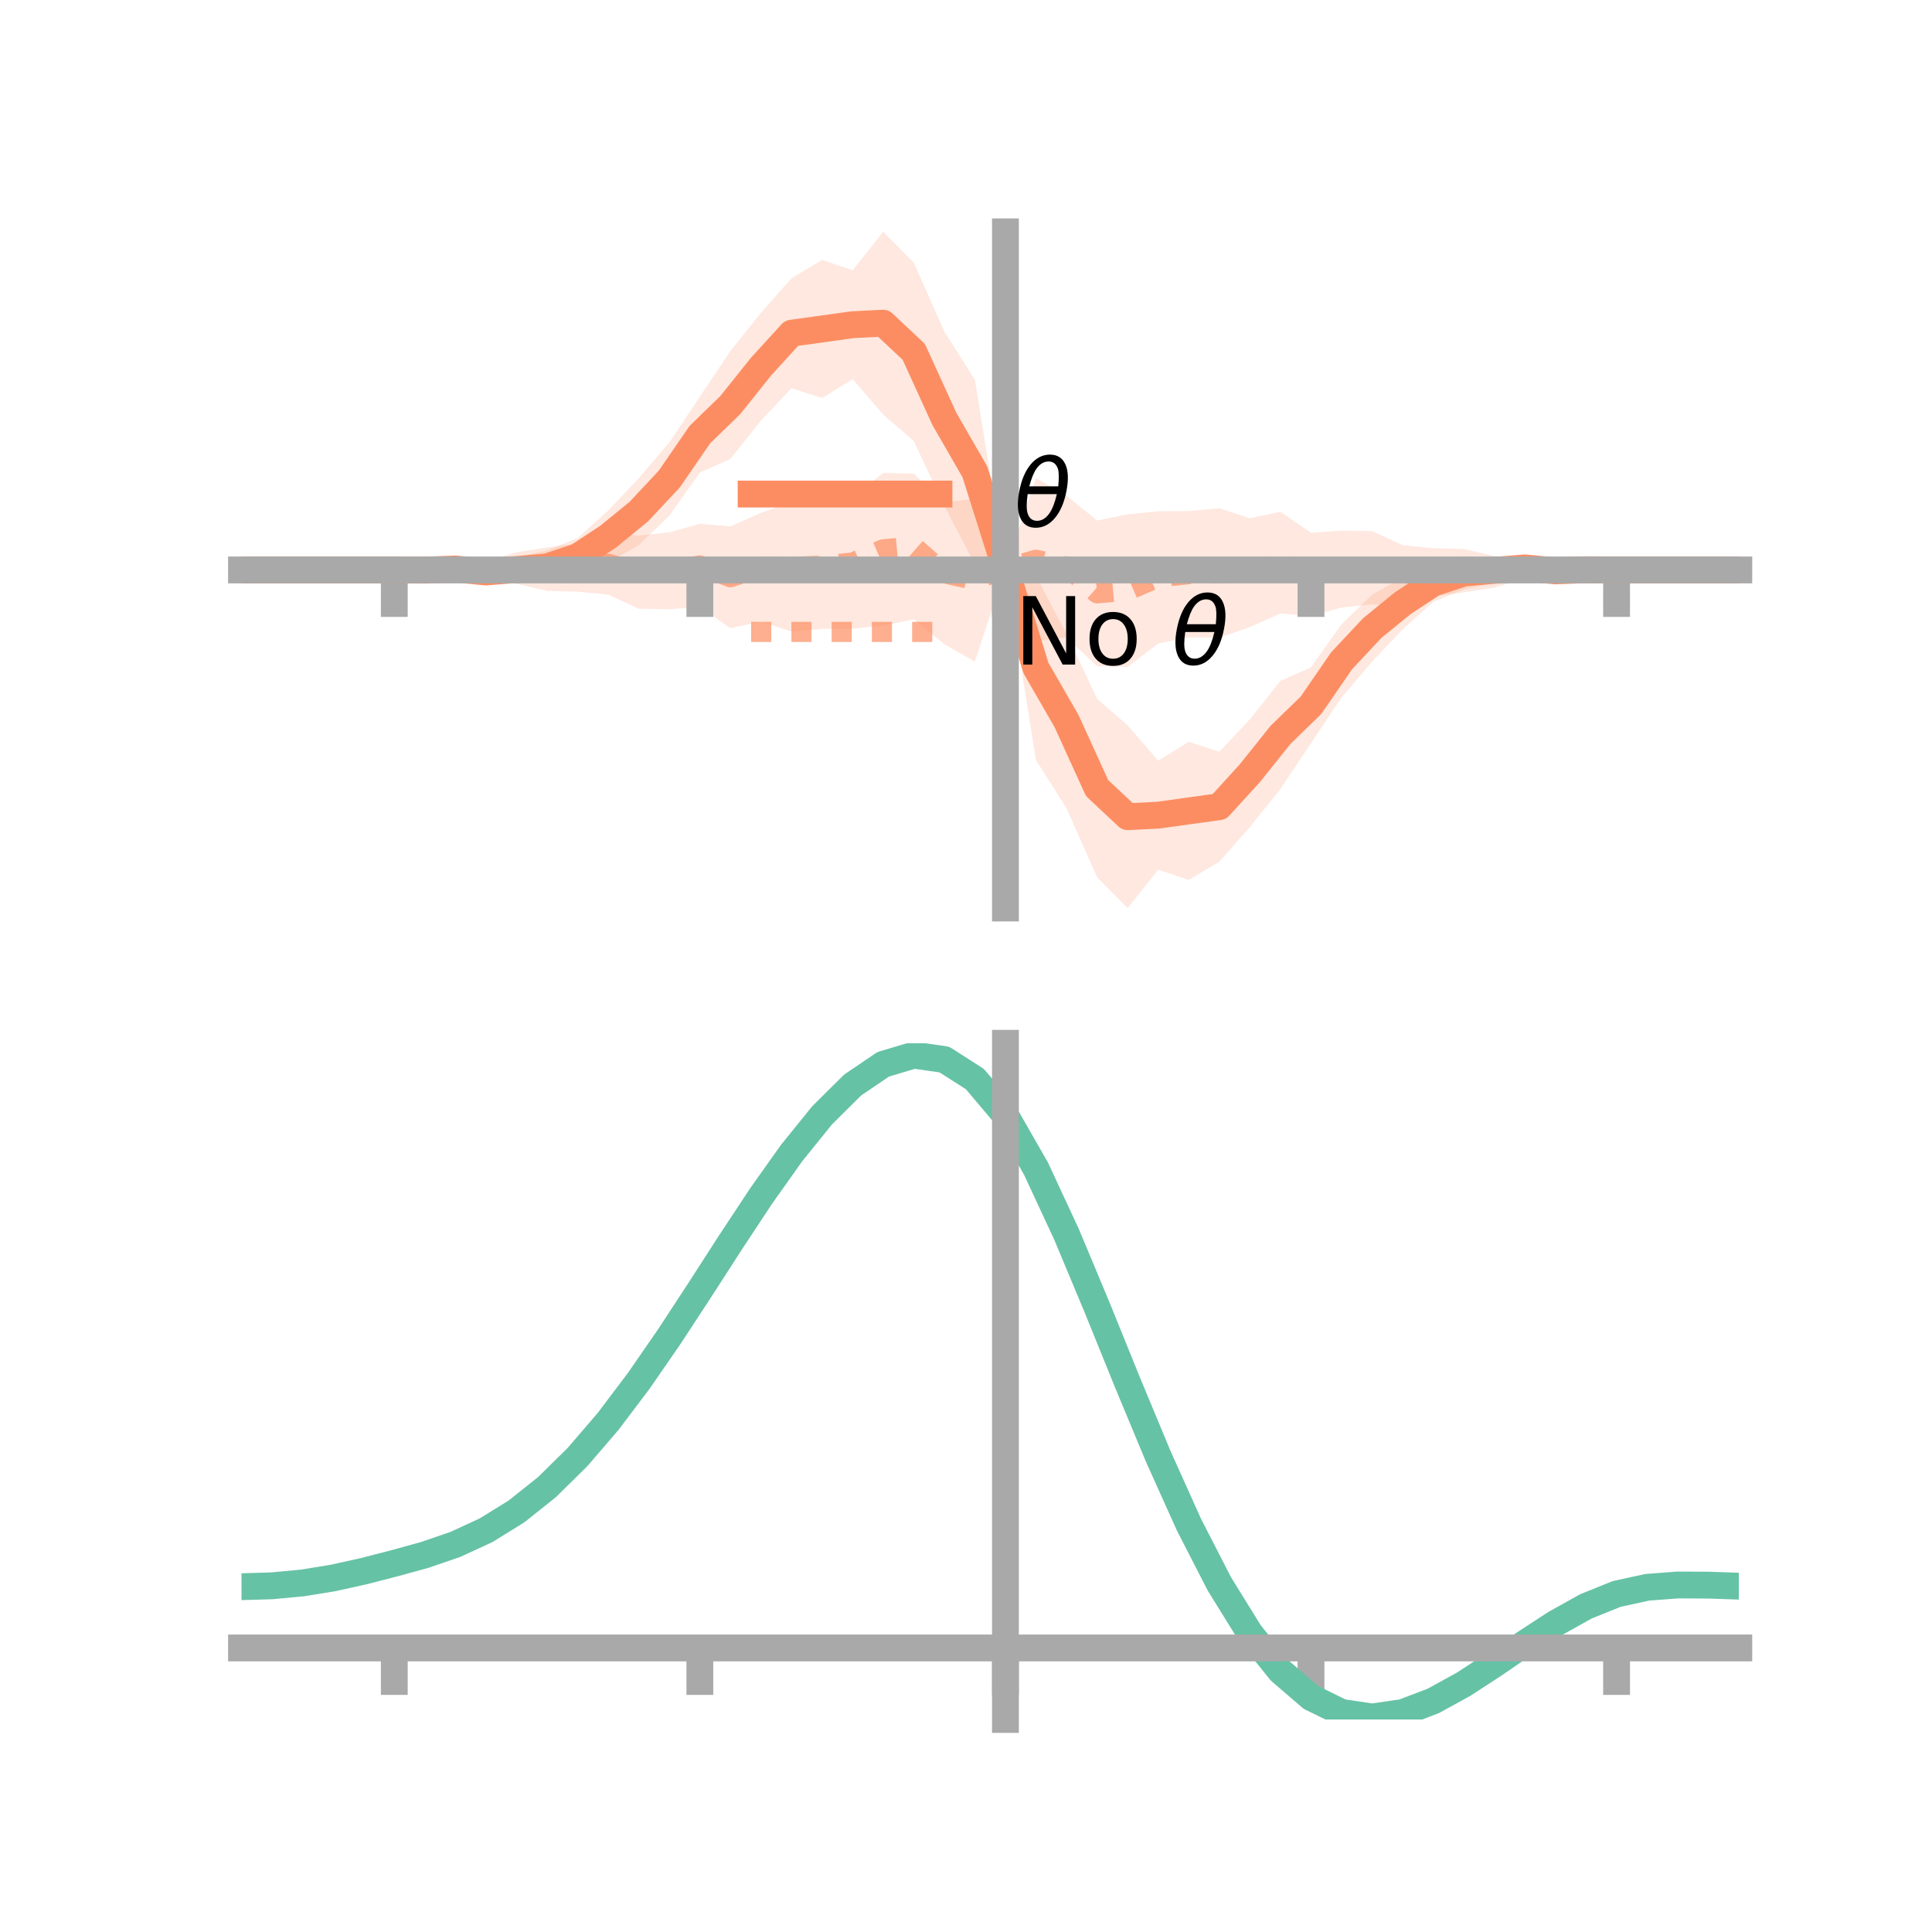 <?xml version="1.0" encoding="utf-8" standalone="no"?>
<!DOCTYPE svg PUBLIC "-//W3C//DTD SVG 1.1//EN"
  "http://www.w3.org/Graphics/SVG/1.1/DTD/svg11.dtd">
<!-- Created with matplotlib (https://matplotlib.org/) -->
<svg height="144pt" version="1.1" viewBox="0 0 144 144" width="144pt" xmlns="http://www.w3.org/2000/svg" xmlns:xlink="http://www.w3.org/1999/xlink">
 <defs>
  <style type="text/css">*{stroke-linecap:butt;stroke-linejoin:round;}</style>
 </defs>
 <g id="figure_1">
  <g id="patch_1">
   <path d="M 0 144 
L 144 144 
L 144 0 
L 0 0 
z
" style="fill:none;"/>
  </g>
  <g id="axes_1">
   <g id="patch_2">
    <path d="M 18 67.68 
L 129.6 67.68 
L 129.6 17.28 
L 18 17.28 
z
" style="fill:none;"/>
   </g>
   <g id="PolyCollection_1">
    <path clip-path="url(#pb0d4470f21)" d="M 18 42.48 
L 18 42.48 
L 20.278 42.48 
L 22.555 42.48 
L 24.833 42.48 
L 27.11 42.48 
L 29.388 42.48 
L 31.665 42.375 
L 33.943 42.003 
L 36.22 42.006 
L 38.498 41.534 
L 40.776 41.026 
L 43.053 40.099 
L 45.331 38.054 
L 47.608 35.648 
L 49.886 32.975 
L 52.163 29.568 
L 54.441 26.157 
L 56.718 23.317 
L 58.996 20.739 
L 61.273 19.374 
L 63.551 20.141 
L 65.829 17.28 
L 68.106 19.572 
L 70.384 24.714 
L 72.661 28.302 
L 74.939 42.374 
L 77.216 42.927 
L 79.494 47.246 
L 81.771 52.091 
L 84.049 54.065 
L 86.327 56.698 
L 88.604 55.293 
L 90.882 56.03 
L 93.159 53.613 
L 95.437 50.755 
L 97.714 49.739 
L 99.992 46.525 
L 102.269 44.332 
L 104.547 43.021 
L 106.824 42.068 
L 109.102 41.48 
L 111.38 41.595 
L 113.657 41.7 
L 115.935 42.146 
L 118.212 42.345 
L 120.49 42.48 
L 122.767 42.48 
L 125.045 42.48 
L 127.322 42.48 
L 129.6 42.48 
L 129.6 42.48 
L 129.6 42.48 
L 127.322 42.48 
L 125.045 42.48 
L 122.767 42.48 
L 120.49 42.48 
L 118.212 42.585 
L 115.935 42.957 
L 113.657 42.954 
L 111.38 43.426 
L 109.102 43.934 
L 106.824 44.861 
L 104.547 46.906 
L 102.269 49.312 
L 99.992 51.985 
L 97.714 55.392 
L 95.437 58.803 
L 93.159 61.643 
L 90.882 64.221 
L 88.604 65.586 
L 86.327 64.819 
L 84.049 67.68 
L 81.771 65.388 
L 79.494 60.246 
L 77.216 56.658 
L 74.939 42.374 
L 72.661 42.033 
L 70.384 37.714 
L 68.106 32.869 
L 65.829 30.895 
L 63.551 28.262 
L 61.273 29.667 
L 58.996 28.93 
L 56.718 31.347 
L 54.441 34.205 
L 52.163 35.221 
L 49.886 38.435 
L 47.608 40.628 
L 45.331 41.939 
L 43.053 42.892 
L 40.776 43.48 
L 38.498 43.365 
L 36.22 43.26 
L 33.943 42.814 
L 31.665 42.615 
L 29.388 42.48 
L 27.11 42.48 
L 24.833 42.48 
L 22.555 42.48 
L 20.278 42.48 
L 18 42.48 
z
" style="fill:#fc8d62;fill-opacity:0.2;"/>
   </g>
   <g id="PolyCollection_2">
    <path clip-path="url(#pb0d4470f21)" d="M 18 42.48 
L 18 42.48 
L 20.278 42.48 
L 22.555 42.48 
L 24.833 42.48 
L 27.11 42.48 
L 29.388 42.48 
L 31.665 42.311 
L 33.943 42.126 
L 36.22 41.851 
L 38.498 41.163 
L 40.776 40.81 
L 43.053 40.507 
L 45.331 39.718 
L 47.608 39.918 
L 49.886 39.678 
L 52.163 39.044 
L 54.441 39.234 
L 56.718 38.221 
L 58.996 37.426 
L 61.273 37.462 
L 63.551 36.996 
L 65.829 35.257 
L 68.106 35.306 
L 70.384 37.448 
L 72.661 37.159 
L 74.939 42.374 
L 77.216 35.641 
L 79.494 36.944 
L 81.771 38.794 
L 84.049 38.334 
L 86.327 38.106 
L 88.604 38.088 
L 90.882 37.882 
L 93.159 38.631 
L 95.437 38.143 
L 97.714 39.716 
L 99.992 39.553 
L 102.269 39.586 
L 104.547 40.637 
L 106.824 40.862 
L 109.102 40.918 
L 111.38 41.447 
L 113.657 41.985 
L 115.935 41.981 
L 118.212 42.331 
L 120.49 42.48 
L 122.767 42.48 
L 125.045 42.48 
L 127.322 42.48 
L 129.6 42.48 
L 129.6 42.48 
L 129.6 42.48 
L 127.322 42.48 
L 125.045 42.48 
L 122.767 42.48 
L 120.49 42.48 
L 118.212 42.649 
L 115.935 42.834 
L 113.657 43.109 
L 111.38 43.797 
L 109.102 44.15 
L 106.824 44.453 
L 104.547 45.242 
L 102.269 45.042 
L 99.992 45.282 
L 97.714 45.916 
L 95.437 45.726 
L 93.159 46.739 
L 90.882 47.534 
L 88.604 47.498 
L 86.327 47.964 
L 84.049 49.703 
L 81.771 49.654 
L 79.494 47.512 
L 77.216 47.801 
L 74.939 42.374 
L 72.661 49.319 
L 70.384 48.016 
L 68.106 46.166 
L 65.829 46.626 
L 63.551 46.854 
L 61.273 46.872 
L 58.996 47.078 
L 56.718 46.329 
L 54.441 46.817 
L 52.163 45.244 
L 49.886 45.407 
L 47.608 45.374 
L 45.331 44.323 
L 43.053 44.098 
L 40.776 44.042 
L 38.498 43.513 
L 36.22 42.975 
L 33.943 42.979 
L 31.665 42.629 
L 29.388 42.48 
L 27.11 42.48 
L 24.833 42.48 
L 22.555 42.48 
L 20.278 42.48 
L 18 42.48 
z
" style="fill:#fc8d62;fill-opacity:0.2;"/>
   </g>
   <g id="matplotlib.axis_1">
    <g id="xtick_1">
     <g id="line2d_1">
      <defs>
       <path d="M 0 0 
L 0 3.5 
" id="mddc1aea909" style="stroke:#a9a9a9;stroke-width:2;"/>
      </defs>
      <g>
       <use style="fill:#a9a9a9;stroke:#a9a9a9;stroke-width:2;" x="29.388" xlink:href="#mddc1aea909" y="42.48"/>
      </g>
     </g>
    </g>
    <g id="xtick_2">
     <g id="line2d_2">
      <g>
       <use style="fill:#a9a9a9;stroke:#a9a9a9;stroke-width:2;" x="52.163" xlink:href="#mddc1aea909" y="42.48"/>
      </g>
     </g>
    </g>
    <g id="xtick_3">
     <g id="line2d_3">
      <g>
       <use style="fill:#a9a9a9;stroke:#a9a9a9;stroke-width:2;" x="74.939" xlink:href="#mddc1aea909" y="42.48"/>
      </g>
     </g>
    </g>
    <g id="xtick_4">
     <g id="line2d_4">
      <g>
       <use style="fill:#a9a9a9;stroke:#a9a9a9;stroke-width:2;" x="97.714" xlink:href="#mddc1aea909" y="42.48"/>
      </g>
     </g>
    </g>
    <g id="xtick_5">
     <g id="line2d_5">
      <g>
       <use style="fill:#a9a9a9;stroke:#a9a9a9;stroke-width:2;" x="120.49" xlink:href="#mddc1aea909" y="42.48"/>
      </g>
     </g>
    </g>
   </g>
   <g id="matplotlib.axis_2"/>
   <g id="line2d_6">
    <path clip-path="url(#pb0d4470f21)" d="M 18 42.48 
L 20.278 42.48 
L 22.555 42.48 
L 24.833 42.48 
L 27.11 42.48 
L 29.388 42.48 
L 31.665 42.495 
L 33.943 42.409 
L 36.22 42.633 
L 38.498 42.449 
L 40.776 42.253 
L 43.053 41.495 
L 45.331 39.996 
L 47.608 38.138 
L 49.886 35.705 
L 52.163 32.395 
L 54.441 30.181 
L 56.718 27.332 
L 58.996 24.835 
L 61.273 24.52 
L 63.551 24.201 
L 65.829 24.088 
L 68.106 26.221 
L 70.384 31.214 
L 72.661 35.168 
L 74.939 42.374 
L 77.216 49.792 
L 79.494 53.746 
L 81.771 58.739 
L 84.049 60.872 
L 86.327 60.759 
L 88.604 60.44 
L 90.882 60.125 
L 93.159 57.628 
L 95.437 54.779 
L 97.714 52.565 
L 99.992 49.255 
L 102.269 46.822 
L 104.547 44.964 
L 106.824 43.465 
L 109.102 42.707 
L 111.38 42.511 
L 113.657 42.327 
L 115.935 42.551 
L 118.212 42.465 
L 120.49 42.48 
L 122.767 42.48 
L 125.045 42.48 
L 127.322 42.48 
L 129.6 42.48 
" style="fill:none;stroke:#fc8d62;stroke-linecap:square;stroke-width:2;"/>
   </g>
   <g id="line2d_7">
    <path clip-path="url(#pb0d4470f21)" d="M 18 42.48 
L 20.278 42.48 
L 22.555 42.48 
L 24.833 42.48 
L 27.11 42.48 
L 29.388 42.48 
L 31.665 42.47 
L 33.943 42.553 
L 36.22 42.413 
L 38.498 42.338 
L 40.776 42.426 
L 43.053 42.302 
L 45.331 42.021 
L 47.608 42.646 
L 49.886 42.542 
L 52.163 42.144 
L 54.441 43.025 
L 56.718 42.275 
L 58.996 42.252 
L 61.273 42.167 
L 63.551 41.925 
L 65.829 40.942 
L 68.106 40.736 
L 70.384 42.732 
L 72.661 43.239 
L 74.939 42.374 
L 77.216 41.721 
L 79.494 42.228 
L 81.771 44.224 
L 84.049 44.018 
L 86.327 43.035 
L 88.604 42.793 
L 90.882 42.708 
L 93.159 42.685 
L 95.437 41.935 
L 97.714 42.816 
L 99.992 42.418 
L 102.269 42.314 
L 104.547 42.939 
L 106.824 42.658 
L 109.102 42.534 
L 111.38 42.622 
L 113.657 42.547 
L 115.935 42.407 
L 118.212 42.49 
L 120.49 42.48 
L 122.767 42.48 
L 125.045 42.48 
L 127.322 42.48 
L 129.6 42.48 
" style="fill:none;stroke:#fc8d62;stroke-dasharray:1.5,1.5;stroke-dashoffset:0;stroke-opacity:0.7;stroke-width:1.5;"/>
   </g>
   <g id="patch_3">
    <path d="M 74.939 67.68 
L 74.939 17.28 
" style="fill:none;stroke:#a9a9a9;stroke-linecap:square;stroke-linejoin:miter;stroke-width:2;"/>
   </g>
   <g id="patch_4">
    <path d="M 129.6 67.68 
L 129.6 17.28 
" style="fill:none;"/>
   </g>
   <g id="patch_5">
    <path d="M 18 42.48 
L 129.6 42.48 
" style="fill:none;stroke:#a9a9a9;stroke-linecap:square;stroke-linejoin:miter;stroke-width:2;"/>
   </g>
   <g id="patch_6">
    <path d="M 18 17.28 
L 129.6 17.28 
" style="fill:none;"/>
   </g>
   <g id="legend_1">
    <g id="line2d_8">
     <path d="M 55.985 36.824 
L 69.985 36.824 
" style="fill:none;stroke:#fc8d62;stroke-linecap:square;stroke-width:2;"/>
    </g>
    <g id="line2d_9"/>
    <g id="text_1">
     <!-- $\theta$ -->
     <g transform="translate(75.585 39.274)scale(0.07 -0.07)">
      <defs>
       <path d="M 45.516 34.672 
L 14.453 34.672 
Q 12.359 20.062 14.5 13.875 
Q 17.188 6.25 24.469 6.25 
Q 31.781 6.25 37.359 13.922 
Q 42.234 20.656 45.516 34.672 
z
M 47.016 42.969 
Q 48.344 56.844 46.625 61.719 
Q 43.953 69.438 36.766 69.438 
Q 29.297 69.438 23.828 61.812 
Q 19.531 55.672 16.156 42.969 
z
M 38.188 76.766 
Q 49.906 76.766 54.594 66.406 
Q 59.281 56.109 55.719 37.844 
Q 52.203 19.625 43.453 9.281 
Q 34.766 -1.125 23.047 -1.125 
Q 11.281 -1.125 6.641 9.281 
Q 2 19.625 5.516 37.844 
Q 9.078 56.109 17.719 66.406 
Q 26.422 76.766 38.188 76.766 
z
" id="DejaVuSans-Oblique-952"/>
      </defs>
      <use transform="translate(0 0.234)" xlink:href="#DejaVuSans-Oblique-952"/>
     </g>
    </g>
    <g id="line2d_10">
     <path d="M 55.985 47.099 
L 69.985 47.099 
" style="fill:none;stroke:#fc8d62;stroke-dasharray:1.5,1.5;stroke-dashoffset:0;stroke-opacity:0.7;stroke-width:1.5;"/>
    </g>
    <g id="line2d_11"/>
    <g id="text_2">
     <!-- No $\theta$ -->
     <g transform="translate(75.585 49.549)scale(0.07 -0.07)">
      <defs>
       <path d="M 9.812 72.906 
L 23.094 72.906 
L 55.422 11.922 
L 55.422 72.906 
L 64.984 72.906 
L 64.984 0 
L 51.703 0 
L 19.391 60.984 
L 19.391 0 
L 9.812 0 
z
" id="DejaVuSans-78"/>
       <path d="M 30.609 48.391 
Q 23.391 48.391 19.188 42.75 
Q 14.984 37.109 14.984 27.297 
Q 14.984 17.484 19.156 11.844 
Q 23.344 6.203 30.609 6.203 
Q 37.797 6.203 41.984 11.859 
Q 46.188 17.531 46.188 27.297 
Q 46.188 37.016 41.984 42.703 
Q 37.797 48.391 30.609 48.391 
z
M 30.609 56 
Q 42.328 56 49.016 48.375 
Q 55.719 40.766 55.719 27.297 
Q 55.719 13.875 49.016 6.219 
Q 42.328 -1.422 30.609 -1.422 
Q 18.844 -1.422 12.172 6.219 
Q 5.516 13.875 5.516 27.297 
Q 5.516 40.766 12.172 48.375 
Q 18.844 56 30.609 56 
z
" id="DejaVuSans-111"/>
       <path id="DejaVuSans-32"/>
      </defs>
      <use transform="translate(0 0.234)" xlink:href="#DejaVuSans-78"/>
      <use transform="translate(74.805 0.234)" xlink:href="#DejaVuSans-111"/>
      <use transform="translate(135.986 0.234)" xlink:href="#DejaVuSans-32"/>
      <use transform="translate(167.773 0.234)" xlink:href="#DejaVuSans-Oblique-952"/>
     </g>
    </g>
   </g>
  </g>
  <g id="axes_2">
   <g id="patch_7">
    <path d="M 18 128.16 
L 129.6 128.16 
L 129.6 77.76 
L 18 77.76 
z
" style="fill:none;"/>
   </g>
   <g id="PolyCollection_3">
    <path clip-path="url(#pa03896a897)" d="M 18 118.341 
L 18 118.186 
L 20.278 118.121 
L 22.555 117.902 
L 24.833 117.519 
L 27.11 117 
L 29.388 116.399 
L 31.665 115.754 
L 33.943 114.958 
L 36.22 113.89 
L 38.498 112.462 
L 40.776 110.617 
L 43.053 108.336 
L 45.331 105.634 
L 47.608 102.56 
L 49.886 99.193 
L 52.163 95.639 
L 54.441 92.028 
L 56.718 88.502 
L 58.996 85.219 
L 61.273 82.342 
L 63.551 80.034 
L 65.829 78.456 
L 68.106 77.76 
L 70.384 78.087 
L 72.661 79.565 
L 74.939 82.3 
L 77.216 86.33 
L 79.494 91.303 
L 81.771 96.826 
L 84.049 102.528 
L 86.327 108.085 
L 88.604 113.223 
L 90.882 117.733 
L 93.159 121.466 
L 95.437 124.336 
L 97.714 126.318 
L 99.992 127.442 
L 102.269 127.787 
L 104.547 127.463 
L 106.824 126.607 
L 109.102 125.366 
L 111.38 123.897 
L 113.657 122.352 
L 115.935 120.88 
L 118.212 119.62 
L 120.49 118.702 
L 122.767 118.206 
L 125.045 118.036 
L 127.322 118.055 
L 129.6 118.139 
L 129.6 118.307 
L 129.6 118.307 
L 127.322 118.239 
L 125.045 118.234 
L 122.767 118.413 
L 120.49 118.912 
L 118.212 119.835 
L 115.935 121.109 
L 113.657 122.606 
L 111.38 124.182 
L 109.102 125.684 
L 106.824 126.951 
L 104.547 127.826 
L 102.269 128.16 
L 99.992 127.825 
L 97.714 126.721 
L 95.437 124.784 
L 93.159 121.991 
L 90.882 118.368 
L 88.604 113.994 
L 86.327 109.009 
L 84.049 103.615 
L 81.771 98.074 
L 79.494 92.704 
L 77.216 87.866 
L 74.939 83.946 
L 72.661 81.289 
L 70.384 79.854 
L 68.106 79.533 
L 65.829 80.198 
L 63.551 81.711 
L 61.273 83.923 
L 58.996 86.678 
L 56.718 89.821 
L 54.441 93.195 
L 52.163 96.651 
L 49.886 100.054 
L 47.608 103.283 
L 45.331 106.238 
L 43.053 108.844 
L 40.776 111.051 
L 38.498 112.842 
L 36.22 114.23 
L 33.943 115.265 
L 31.665 116.03 
L 29.388 116.644 
L 27.11 117.213 
L 24.833 117.703 
L 22.555 118.063 
L 20.278 118.273 
L 18 118.341 
z
" style="fill:#66c2a5;fill-opacity:0.2;"/>
   </g>
   <g id="matplotlib.axis_3">
    <g id="xtick_6">
     <g id="line2d_12">
      <g>
       <use style="fill:#a9a9a9;stroke:#a9a9a9;stroke-width:2;" x="29.388" xlink:href="#mddc1aea909" y="122.829"/>
      </g>
     </g>
    </g>
    <g id="xtick_7">
     <g id="line2d_13">
      <g>
       <use style="fill:#a9a9a9;stroke:#a9a9a9;stroke-width:2;" x="52.163" xlink:href="#mddc1aea909" y="122.829"/>
      </g>
     </g>
    </g>
    <g id="xtick_8">
     <g id="line2d_14">
      <g>
       <use style="fill:#a9a9a9;stroke:#a9a9a9;stroke-width:2;" x="74.939" xlink:href="#mddc1aea909" y="122.829"/>
      </g>
     </g>
    </g>
    <g id="xtick_9">
     <g id="line2d_15">
      <g>
       <use style="fill:#a9a9a9;stroke:#a9a9a9;stroke-width:2;" x="97.714" xlink:href="#mddc1aea909" y="122.829"/>
      </g>
     </g>
    </g>
    <g id="xtick_10">
     <g id="line2d_16">
      <g>
       <use style="fill:#a9a9a9;stroke:#a9a9a9;stroke-width:2;" x="120.49" xlink:href="#mddc1aea909" y="122.829"/>
      </g>
     </g>
    </g>
   </g>
   <g id="matplotlib.axis_4"/>
   <g id="line2d_17">
    <path clip-path="url(#pa03896a897)" d="M 18 118.264 
L 20.278 118.197 
L 22.555 117.982 
L 24.833 117.611 
L 27.11 117.107 
L 29.388 116.521 
L 31.665 115.892 
L 33.943 115.111 
L 36.22 114.06 
L 38.498 112.652 
L 40.776 110.834 
L 43.053 108.59 
L 45.331 105.936 
L 47.608 102.921 
L 49.886 99.623 
L 52.163 96.145 
L 54.441 92.611 
L 56.718 89.161 
L 58.996 85.949 
L 61.273 83.132 
L 63.551 80.872 
L 65.829 79.327 
L 68.106 78.646 
L 70.384 78.971 
L 72.661 80.427 
L 74.939 83.123 
L 77.216 87.098 
L 79.494 92.003 
L 81.771 97.45 
L 84.049 103.071 
L 86.327 108.547 
L 88.604 113.609 
L 90.882 118.051 
L 93.159 121.729 
L 95.437 124.56 
L 97.714 126.52 
L 99.992 127.634 
L 102.269 127.973 
L 104.547 127.644 
L 106.824 126.779 
L 109.102 125.525 
L 111.38 124.039 
L 113.657 122.479 
L 115.935 120.995 
L 118.212 119.727 
L 120.49 118.807 
L 122.767 118.309 
L 125.045 118.135 
L 127.322 118.147 
L 129.6 118.223 
" style="fill:none;stroke:#66c2a5;stroke-linecap:square;stroke-width:2;"/>
   </g>
   <g id="patch_8">
    <path d="M 74.939 128.16 
L 74.939 77.76 
" style="fill:none;stroke:#a9a9a9;stroke-linecap:square;stroke-linejoin:miter;stroke-width:2;"/>
   </g>
   <g id="patch_9">
    <path d="M 129.6 128.16 
L 129.6 77.76 
" style="fill:none;"/>
   </g>
   <g id="patch_10">
    <path d="M 18 122.829 
L 129.6 122.829 
" style="fill:none;stroke:#a9a9a9;stroke-linecap:square;stroke-linejoin:miter;stroke-width:2;"/>
   </g>
   <g id="patch_11">
    <path d="M 18 77.76 
L 129.6 77.76 
" style="fill:none;"/>
   </g>
  </g>
 </g>
 <defs>
  <clipPath id="pb0d4470f21">
   <rect height="50.4" width="111.6" x="18" y="17.28"/>
  </clipPath>
  <clipPath id="pa03896a897">
   <rect height="50.4" width="111.6" x="18" y="77.76"/>
  </clipPath>
 </defs>
</svg>
